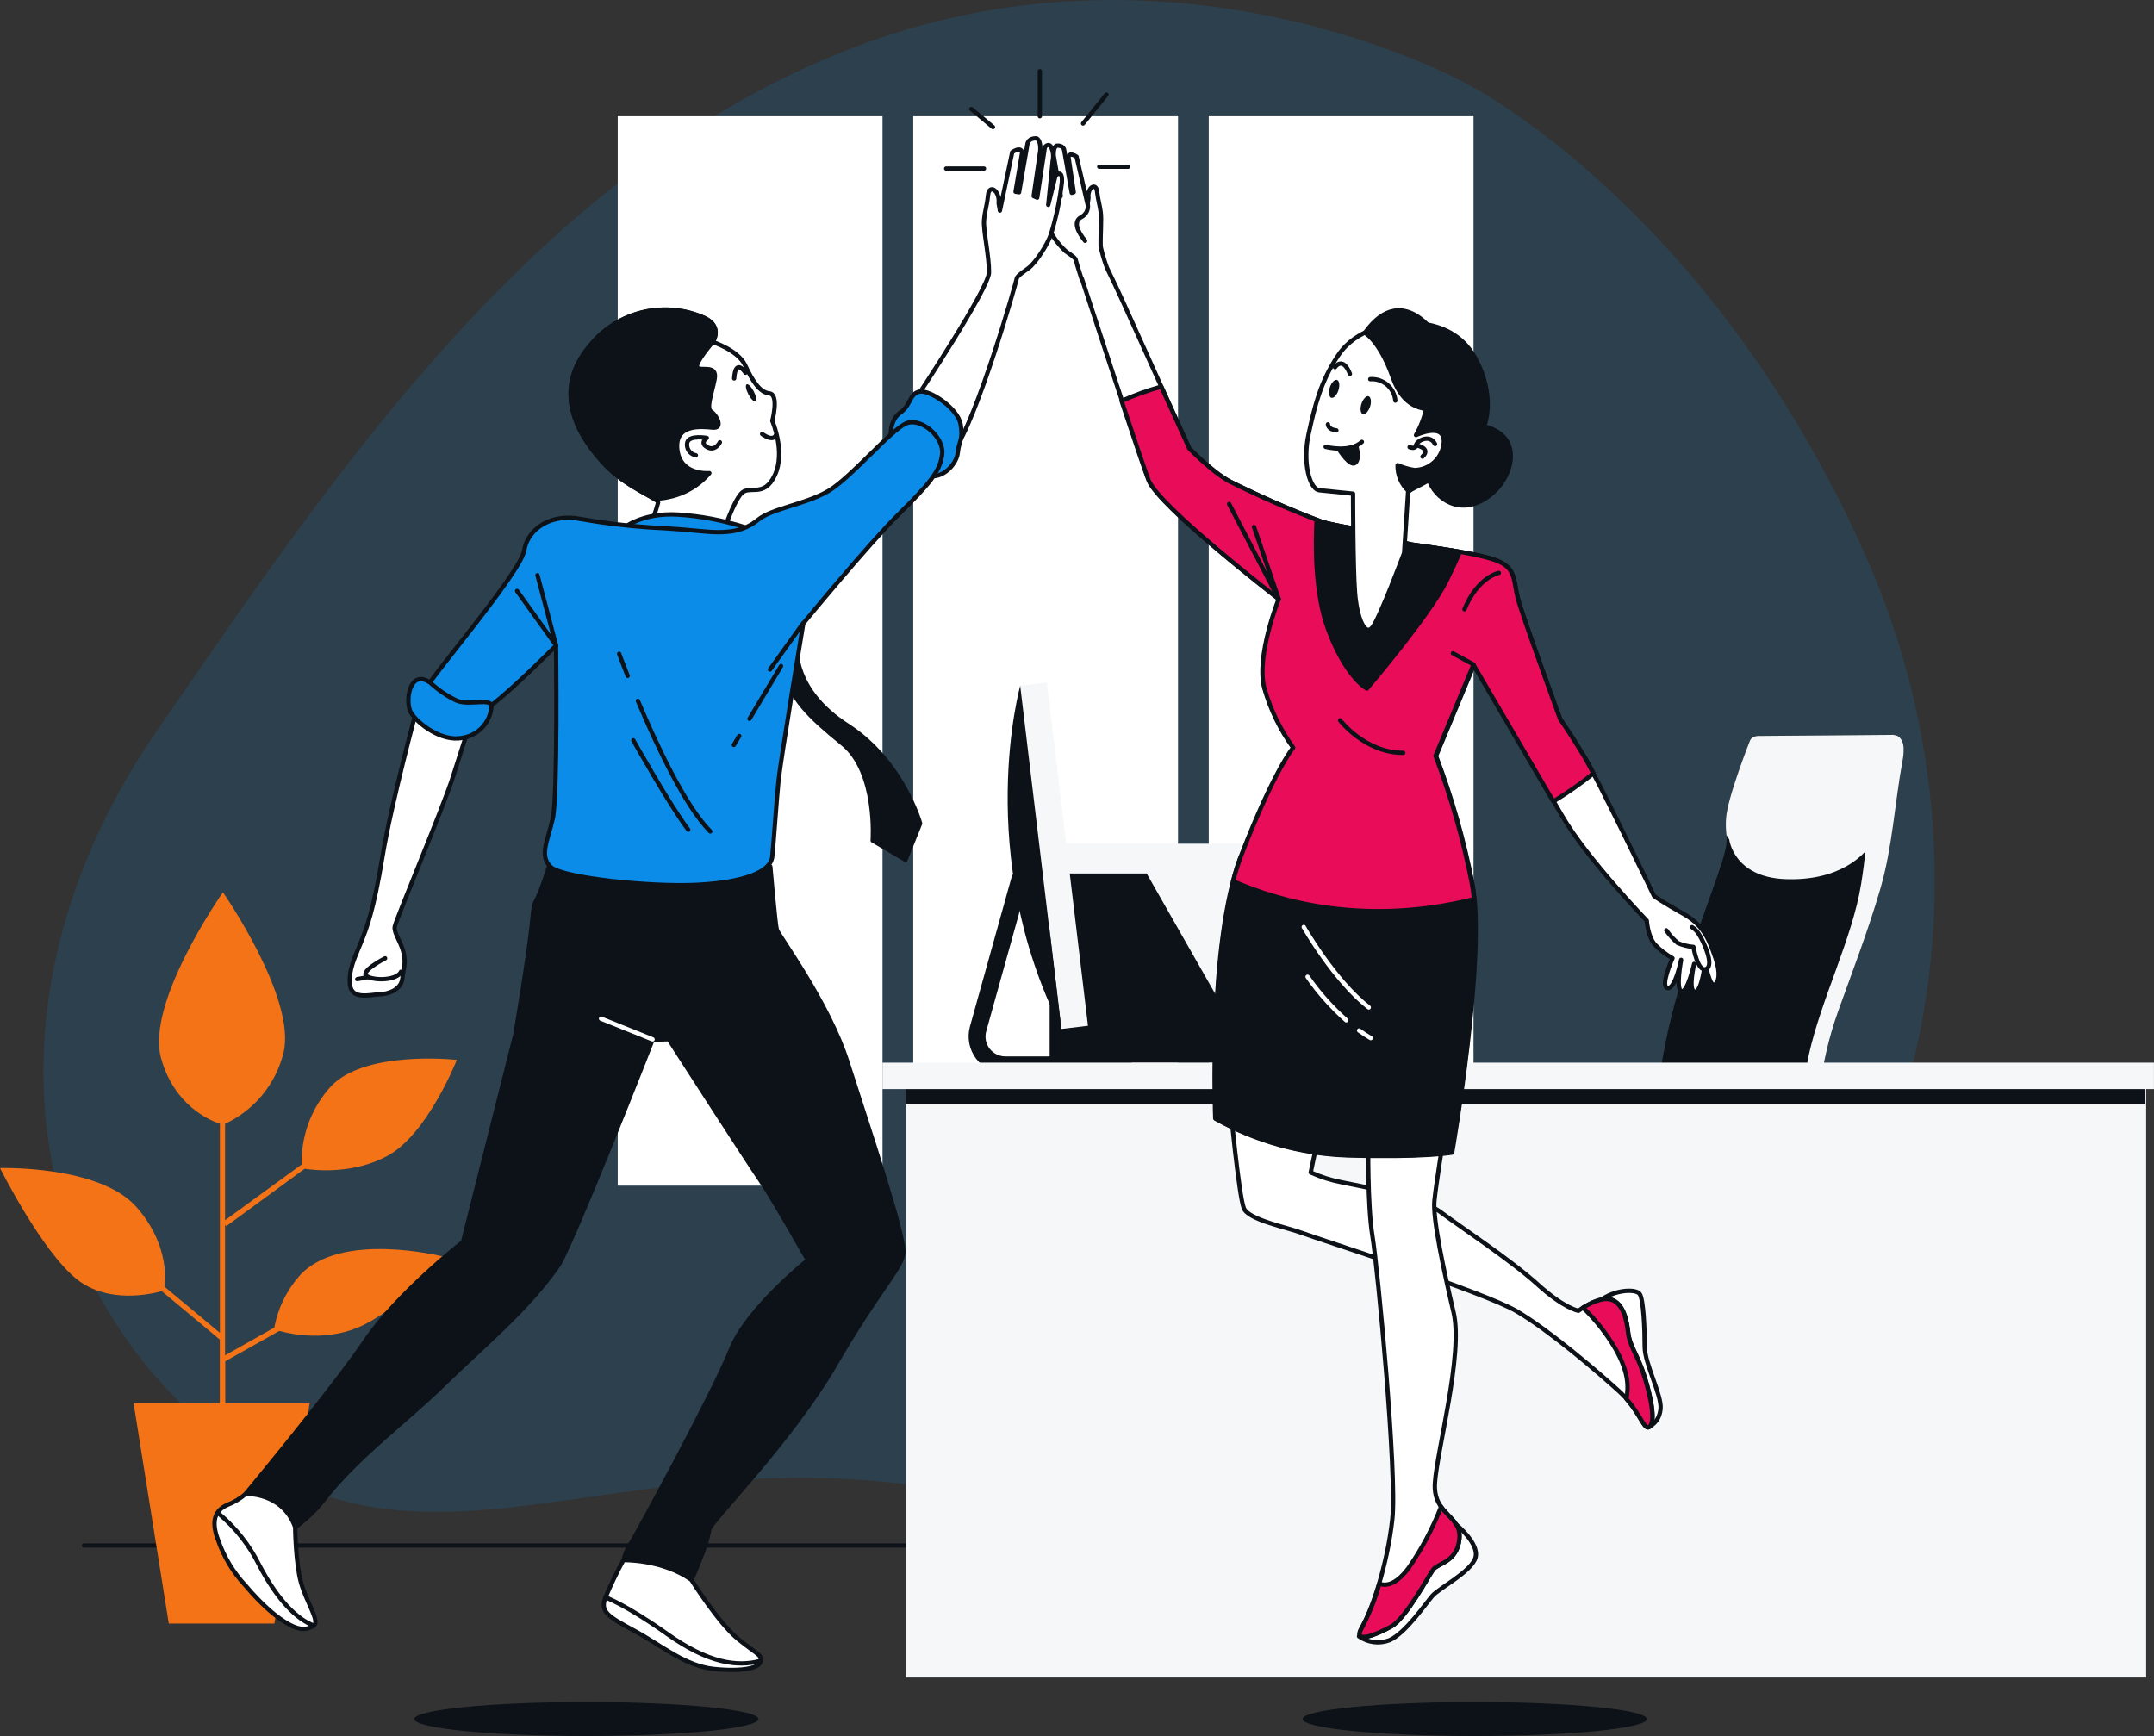 <svg width="500" height="403" viewBox="0 0 500 403" fill="none" xmlns="http://www.w3.org/2000/svg">
<rect x="0" y="0" width="500" height="403" fill="#333333" stroke="none"/>
<g clip-path="url(#clip0_400_2972)">
<path d="M340.754 19.614C340.754 19.614 275.074 -17.492 199.875 10.389C124.677 38.271 76.892 111.203 36.631 169.341C-3.63 227.479 2.719 294.669 50.147 333.078C97.576 371.487 140.394 334.438 214.164 345.07C287.933 355.701 305.92 369.699 373.813 338.555C441.706 307.41 469.165 210.852 433.283 129.56C397.4 48.268 340.754 19.614 340.754 19.614Z" fill="#0C8CE9" fill-opacity="0.15"/>
<path d="M19.497 358.78H452.145" stroke="#0D1219" stroke-linecap="round" stroke-linejoin="round"/>
<path d="M204.854 26.982H143.391V275.239H204.854V26.982Z" fill="white"/>
<path d="M273.449 26.982H211.986V275.239H273.449V26.982Z" fill="white"/>
<path d="M342.044 26.982H280.582V275.239H342.044V26.982Z" fill="white"/>
<path d="M69.368 296.341C66.449 299.709 64.484 303.798 63.675 308.183L52.245 314.628V284.291L52.521 284.648L70.727 271.319C73.032 271.676 81.858 272.679 89.913 268.344C99.258 263.305 106.045 246.043 106.045 246.043C106.045 246.043 83.76 243.53 76.212 252.881C72.081 257.736 69.879 263.941 70.024 270.316L52.245 283.265V260.884C55.571 259.336 58.51 257.067 60.85 254.241C63.19 251.415 64.872 248.102 65.772 244.544C69.01 231.953 51.749 207.139 51.749 207.139C51.749 207.139 33.785 232.679 37.38 245.628C40.422 256.594 48.603 260.065 51.046 260.872V309.405L38.221 298.727C38.521 296.168 38.751 288.165 31.63 280.151C23 270.443 0 271.157 0 271.157C0 271.157 9.702 290.587 17.953 297.056C25.177 302.717 35.145 300.411 37.541 299.731L51.023 310.973V325.733H31.008L39.178 376.894H63.698L71.88 325.767H52.291V316.012L64.839 308.967C67.893 309.809 76.431 311.561 84.509 307.525C94.568 302.487 102.842 291.694 102.842 291.694C102.842 291.694 78.713 285.548 69.368 296.341Z" fill="#F37316"/>
<path d="M438.894 170.598L408.647 170.84C408.647 170.84 406.642 170.598 406.146 172.097C406.146 172.097 400.892 185.357 400.65 190.108C400.408 194.858 401.641 194.109 399.647 200.358C397.654 206.608 391.892 221.367 388.643 233.383C384.276 249.526 383.147 266.637 382.882 283.299C382.882 285.974 381.234 308.967 385.394 308.967C388.85 308.967 420.665 313.187 421.045 307.053C422.578 282.584 418.165 258.623 426.657 234.882C429.952 225.657 433.732 215.879 436.532 206.205C439.332 196.53 439.816 186.487 441.648 176.594C442.893 169.848 438.894 170.598 438.894 170.598Z" fill="#0D1219"/>
<path d="M441.856 173.596C441.556 170.136 438.894 170.598 438.894 170.598L408.647 170.84C408.647 170.84 406.642 170.598 406.147 172.097C406.147 172.097 400.892 185.357 400.65 190.108C400.576 191.361 400.611 192.619 400.754 193.867L401.399 194.858C401.399 194.858 402.39 203.61 414.397 204.083C426.404 204.556 433.145 199.079 435.645 193.821C438.145 188.563 439.102 180.064 441.141 175.06C441.352 174.559 441.591 174.07 441.856 173.596Z" fill="#F6F7F9"/>
<path d="M434.838 183.362C432.81 190.673 434.032 192.702 432.004 205.271C429.976 217.839 422.67 232.068 419.836 245.052C417.001 258.035 418.211 303.916 418.614 305.946C418.772 307.026 418.829 308.118 418.787 309.209C420.147 308.701 420.976 307.998 421.034 307.041C422.567 282.573 418.153 258.612 426.646 234.87C429.941 225.645 433.721 215.867 436.521 206.193C439.321 196.519 439.805 186.475 441.637 176.582C442.409 172.431 441.199 171.128 440.139 170.724C437.842 174.694 436.061 178.941 434.838 183.362Z" fill="#F6F7F9"/>
<path d="M376.417 368.073L376.221 367.912V339.65H380.277V321.789H365.298V339.65H369.354V368.396L333.46 379.846V382.66C333.433 383.102 333.498 383.545 333.649 383.962C333.8 384.379 334.035 384.76 334.338 385.083C334.642 385.406 335.009 385.663 335.415 385.839C335.822 386.014 336.261 386.105 336.704 386.105C337.147 386.105 337.585 386.014 337.992 385.839C338.398 385.663 338.765 385.406 339.069 385.083C339.372 384.76 339.607 384.379 339.758 383.962C339.909 383.545 339.974 383.102 339.947 382.66V382.256L369.907 378.797V383.098C369.882 383.486 369.937 383.876 370.069 384.242C370.2 384.608 370.405 384.944 370.672 385.228C370.938 385.512 371.259 385.738 371.616 385.893C371.973 386.047 372.358 386.127 372.747 386.127C373.136 386.127 373.521 386.047 373.878 385.893C374.235 385.738 374.556 385.512 374.823 385.228C375.089 384.944 375.294 384.608 375.426 384.242C375.557 383.876 375.612 383.486 375.587 383.098V378.659L406.826 382.291V382.66C406.8 383.102 406.864 383.545 407.015 383.962C407.166 384.379 407.401 384.76 407.704 385.083C408.008 385.406 408.375 385.663 408.782 385.839C409.188 386.014 409.627 386.105 410.07 386.105C410.513 386.105 410.951 386.014 411.358 385.839C411.764 385.663 412.131 385.406 412.435 385.083C412.738 384.76 412.973 384.379 413.124 383.962C413.275 383.545 413.34 383.102 413.313 382.66V379.823L376.417 368.073Z" fill="#0D1219"/>
<path d="M418.729 304.354H330.568C328.022 304.354 325.958 306.419 325.958 308.967V320.463C325.958 323.01 328.022 325.075 330.568 325.075H418.729C421.275 325.075 423.338 323.01 423.338 320.463V308.967C423.338 306.419 421.275 304.354 418.729 304.354Z" fill="#0D1219"/>
<path d="M245.829 244.544H287.945V195.862H245.829V244.544Z" fill="#F6F7F9"/>
<path d="M291.206 246.724H243.651V202.768H266.167L291.206 246.724Z" fill="#0D1219"/>
<path d="M233.43 249.168H260.636C260.906 249.189 261.178 249.154 261.435 249.064C261.691 248.975 261.926 248.833 262.125 248.649C262.324 248.464 262.483 248.24 262.592 247.991C262.7 247.743 262.757 247.474 262.757 247.202C262.757 246.931 262.7 246.662 262.592 246.413C262.483 246.164 262.324 245.94 262.125 245.756C261.926 245.571 261.691 245.43 261.435 245.34C261.178 245.251 260.906 245.215 260.636 245.236H233.43C232.71 245.245 231.997 245.085 231.35 244.769C230.702 244.452 230.138 243.989 229.702 243.415C229.266 242.841 228.971 242.172 228.84 241.463C228.709 240.754 228.746 240.025 228.948 239.333L238.592 204.74C238.676 204.487 238.708 204.219 238.685 203.954C238.663 203.688 238.586 203.429 238.461 203.194C238.336 202.958 238.164 202.751 237.956 202.584C237.749 202.417 237.509 202.293 237.252 202.222C236.996 202.15 236.727 202.131 236.463 202.166C236.199 202.201 235.944 202.289 235.715 202.425C235.486 202.562 235.287 202.743 235.13 202.959C234.973 203.174 234.861 203.419 234.801 203.679L225.157 238.272C224.799 239.548 224.741 240.891 224.989 242.193C225.237 243.496 225.783 244.724 226.585 245.779C227.386 246.835 228.422 247.691 229.609 248.279C230.797 248.867 232.105 249.171 233.43 249.168Z" fill="#0D1219"/>
<path d="M246.393 238.863L252.548 238.126L243.009 158.43L236.854 159.168L246.393 238.863Z" fill="#F6F7F9"/>
<path d="M236.818 159.194C236.818 159.194 225.883 198.271 246.37 238.894L236.818 159.194Z" fill="#0D1219"/>
<path d="M498.179 248.995H210.281V389.417H498.179V248.995Z" fill="#F6F7F9"/>
<path d="M497.995 252.362H210.396V256.248H497.995V252.362Z" fill="#0D1219"/>
<path d="M499.988 246.689H204.842V252.823H499.988V246.689Z" fill="#F6F7F9"/>
<path d="M342.321 403C364.391 403 382.282 401.234 382.282 399.057C382.282 396.879 364.391 395.113 342.321 395.113C320.251 395.113 302.36 396.879 302.36 399.057C302.36 401.234 320.251 403 342.321 403Z" fill="#0D1219"/>
<path d="M341.745 98.623C341.745 98.623 348.774 98.623 350.364 103.719C351.954 108.816 347.506 115.561 341.745 117.083C335.984 118.605 330.89 113.347 331.225 108.274C331.559 103.2 338.542 98.484 341.745 98.623Z" fill="#0D1219" stroke="#0D1219" stroke-linecap="round" stroke-linejoin="round"/>
<path d="M383.078 330.99C383.078 330.99 385.14 330.206 385.463 327.058C385.786 323.911 381.764 316.565 381.776 312.599C381.787 308.632 381.499 301.668 380.623 300.388C379.748 299.108 374.585 299.373 371.336 302.014C368.086 304.654 376.648 310.293 378.964 316.681C381.28 323.069 379.817 323.911 380.716 326.782C381.152 328.355 381.963 329.799 383.078 330.99Z" fill="white" stroke="#0D1219" stroke-linecap="round" stroke-linejoin="round"/>
<path d="M285.467 255.591C285.467 255.591 287.587 277.822 288.74 280.52C289.892 283.219 298.799 284.914 302.429 286.286C306.059 287.658 344.407 299.869 352.116 304.424C359.824 308.978 371.094 318.653 375.991 323.115C380.888 327.577 381.752 332.835 383.124 330.99C384.495 329.146 382.651 322.008 381.257 318.099C379.863 314.19 378.284 312.241 377.973 309.428C377.662 306.614 376.89 302.579 374.009 301.691C371.128 300.803 366.404 304.285 366.404 304.285C366.404 304.285 363.085 303.755 356.921 298.162C350.756 292.57 339.037 284.844 334.428 281.397C329.819 277.949 315.819 275.331 311.544 274.478C309.028 274.008 306.579 273.233 304.25 272.172L306.911 259.546C306.911 259.546 288.74 257.101 285.467 255.591Z" fill="white" stroke="#0D1219" stroke-linecap="round" stroke-linejoin="round"/>
<path d="M377.927 309.428C377.627 306.626 376.844 302.579 373.963 301.691C371.935 301.068 369.02 302.59 367.453 303.559C370.394 306.373 372.927 309.587 374.977 313.106C378.031 318.479 378.054 321.8 377.547 324.752C381.061 328.742 381.868 332.605 383.078 330.99C384.449 329.145 382.605 322.008 381.211 318.099C379.817 314.19 378.238 312.241 377.927 309.428Z" fill="#E90C59" stroke="#0D1219" stroke-linecap="round" stroke-linejoin="round"/>
<path d="M315.461 379.858C316.472 380.578 317.644 381.038 318.874 381.196C320.104 381.355 321.354 381.208 322.513 380.769C326.235 379.166 330.902 372.305 332.481 370.472C334.059 368.638 341.572 364.856 342.494 361.582C343.416 358.307 338.115 353.994 338.115 353.994C336.465 357.091 334.302 359.887 331.72 362.262C327.572 366.009 328.183 367.854 323.389 372.132C318.596 376.41 315.461 379.858 315.461 379.858Z" fill="white" stroke="#0D1219" stroke-linecap="round" stroke-linejoin="round"/>
<path d="M317.605 264.908C317.605 264.908 317.386 279.748 318.584 286.977C319.782 294.207 324.345 342.164 323.193 352.703C322.041 363.242 318.457 373.862 316.118 377.828C313.779 381.795 319.506 379.466 322.928 377.552C326.35 375.637 331.547 365.825 332.665 364.326C333.783 362.827 338.207 362.642 338.749 357.211C339.291 351.78 332.653 351.723 333.08 344.331C333.506 336.94 339.682 314.351 337.424 304.712C335.165 295.072 332.538 282.884 332.965 278.721C333.391 274.559 335.096 264.077 335.096 264.077L317.605 264.908Z" fill="white" stroke="#0D1219" stroke-linecap="round" stroke-linejoin="round"/>
<path d="M334.52 349.774C332.576 354.784 330.051 359.548 326.996 363.968C323.838 368.2 321.453 368.154 320.186 367.624C319.208 371.168 317.852 374.597 316.141 377.851C313.836 381.818 319.529 379.489 322.951 377.575C326.373 375.66 331.57 365.848 332.688 364.349C333.806 362.85 338.23 362.665 338.772 357.234C339.141 353.614 336.329 352.368 334.52 349.774Z" fill="#E90C59" stroke="#0D1219" stroke-linecap="round" stroke-linejoin="round"/>
<path d="M398.265 222.567C397.112 219.338 395.96 215.049 390.994 212.27C386.027 209.491 383.953 208.015 383.953 208.015C383.953 208.015 370.909 180.872 367.718 175.59C364.526 170.309 362.152 166.919 362.152 166.919C362.152 166.919 353.372 142.947 352.323 138.888C351.274 134.829 352.012 131.785 347.195 130.044C342.379 128.303 331.513 127 327.606 126.4C324.553 125.757 321.587 124.754 318.768 123.414C318.768 123.414 309.965 122.111 306.946 121.177C299.57 118.382 292.339 115.214 285.283 111.687C281.158 109.381 276.065 104.1 276.065 104.1C276.065 104.1 264.692 79.032 261.984 72.967C259.748 67.939 257.605 63.488 256.914 62.082C256.342 60.514 255.868 58.912 255.496 57.285C255.404 54.298 255.75 51.058 255.496 49.213C255.243 47.368 254.909 46.561 254.644 44.405C254.379 42.249 252.339 43.598 252.662 46.008L252.454 47.403L249.896 36.368C249.896 36.368 248.272 35.215 248.018 36.46L249.24 44.624L248.779 44.763L246.993 34.696C246.993 34.696 246.728 33.647 245.264 33.82C245.264 33.82 244.481 34.05 244.596 36.126L246.221 45.512L245.287 45.627L243.801 35.423C243.801 35.423 243.167 34.696 242.648 35.296C242.218 36.143 242.099 37.114 242.314 38.04C242.441 39.101 243.328 46.423 243.328 46.423L241.853 40.923C241.853 40.923 240.459 39.481 240.701 42.157C241.158 45.504 241.93 48.801 243.006 52.004C243.987 54.423 245.495 56.593 247.419 58.357C248.894 59.395 249.62 59.845 249.723 60.375C249.723 60.502 250.23 62.151 251.014 64.641H251.106C252.639 69.323 264.553 105.829 266.708 111.491C269.013 117.545 296.933 139.096 296.933 139.096C296.933 139.096 291.644 152.287 293.591 159.759C295.008 164.725 297.277 169.407 300.297 173.596C300.297 173.596 295.803 178.957 288.175 198.767C280.547 218.577 282.195 259.707 282.195 259.707C291.548 264.923 302.007 267.839 312.707 268.217C330.314 268.759 337.078 267.571 337.078 267.571C337.078 267.571 345.052 221.817 341.768 205.052C339.798 194.98 336.98 185.094 333.345 175.498L342.137 154.362C342.137 154.362 357.013 179.73 362.671 189.508C368.328 199.286 382.259 213.723 382.259 213.723C382.259 213.723 382.501 217.493 384.184 219.327C385.376 220.553 386.738 221.602 388.228 222.44C388.228 222.44 385.278 229.001 387.076 229.358C388.874 229.716 390.233 222.82 390.233 222.82C390.233 222.82 388.908 229.739 390.325 230.108C391.743 230.477 393.252 223.754 393.252 223.754C393.252 223.754 391.777 230.05 393.425 230.212C395.073 230.373 395.787 223.385 395.787 223.385C395.787 223.385 396.859 229.151 397.954 228.597C399.048 228.044 399.359 225.841 398.265 222.567Z" fill="white" stroke="#0D1219" stroke-linecap="round" stroke-linejoin="round"/>
<path d="M252.489 47.334C252.607 47.94 252.523 48.568 252.25 49.122C251.978 49.676 251.531 50.125 250.979 50.401C249.009 51.45 250.219 53.86 251.878 55.901" stroke="#0D1219" stroke-linecap="round" stroke-linejoin="round"/>
<path d="M386.788 215.971C387.54 217.063 388.431 218.051 389.438 218.911C390.599 219.409 391.833 219.717 393.091 219.822C393.091 219.822 394.082 225.818 396.052 224.942C398.023 224.066 395.373 218.45 394.451 217.009C394.048 216.282 393.464 215.67 392.757 215.233" fill="white"/>
<path d="M386.788 215.971C387.54 217.063 388.431 218.051 389.438 218.911C390.599 219.409 391.833 219.717 393.091 219.822C393.091 219.822 394.082 225.818 396.052 224.942C398.023 224.066 395.373 218.45 394.451 217.009C394.048 216.282 393.464 215.67 392.757 215.233" stroke="#0D1219" stroke-linecap="round" stroke-linejoin="round"/>
<path d="M312.604 268.125C330.21 268.667 336.974 267.479 336.974 267.479C336.974 267.479 344.948 221.725 341.664 204.959C341.457 203.887 341.238 202.826 341.007 201.788C323.373 205.413 305.107 204.481 287.933 199.079C280.478 219.027 282.091 259.615 282.091 259.615C291.445 264.83 301.903 267.747 312.604 268.125Z" fill="#0D1219" stroke="#0D1219" stroke-linecap="round" stroke-linejoin="round"/>
<path d="M302.636 215.198C302.636 215.198 309.734 227.652 317.731 233.867" stroke="white" stroke-linecap="round" stroke-linejoin="round"/>
<path d="M315.484 239.229C316.36 239.851 317.247 240.44 318.181 240.981" stroke="white" stroke-linecap="round" stroke-linejoin="round"/>
<path d="M303.523 226.752C306.109 230.464 309.126 233.854 312.511 236.853" stroke="white" stroke-linecap="round" stroke-linejoin="round"/>
<path d="M369.872 179.545C368.974 177.816 368.213 176.432 367.718 175.59C364.514 170.275 362.152 166.919 362.152 166.919C362.152 166.919 353.372 142.947 352.323 138.888C351.275 134.829 352.012 131.785 347.195 130.044C342.379 128.303 331.513 127 327.607 126.4C324.553 125.756 321.587 124.754 318.769 123.414C318.769 123.414 309.965 122.111 306.946 121.177C299.57 118.381 292.339 115.214 285.283 111.687C281.158 109.381 276.065 104.1 276.065 104.1C276.065 104.1 272.931 97.181 269.566 89.755C266.413 90.626 263.331 91.736 260.348 93.076C263.148 101.517 265.706 109.116 266.593 111.456C268.898 117.51 296.818 139.061 296.818 139.061C296.818 139.061 291.529 152.252 293.476 159.724C294.893 164.691 297.162 169.373 300.182 173.561C300.182 173.561 295.688 178.923 288.06 198.733C287.344 200.643 286.732 202.59 286.228 204.567C297.567 209.548 317.34 214.945 342.16 208.73C342.033 207.381 341.872 206.135 341.653 205.017C339.683 194.946 336.865 185.059 333.23 175.463L342.022 154.328C342.022 154.328 354.029 174.841 360.574 186.06C363.812 184.094 366.918 181.917 369.872 179.545Z" fill="#E90C59" stroke="#0D1219" stroke-linecap="round" stroke-linejoin="round"/>
<path d="M291.09 122.33L296.829 139.061L285.317 117.003" stroke="#0D1219" stroke-linecap="round" stroke-linejoin="round"/>
<path d="M342.044 154.258L337.274 151.664" stroke="#0D1219" stroke-linecap="round" stroke-linejoin="round"/>
<path d="M347.921 132.996C347.921 132.996 343.047 133.884 339.936 141.448" stroke="#0D1219" stroke-linecap="round" stroke-linejoin="round"/>
<path d="M311.071 167.219C311.071 167.219 316.833 174.772 325.728 174.772" stroke="#0D1219" stroke-linecap="round" stroke-linejoin="round"/>
<path d="M338.853 128.107C334.463 127.334 329.877 126.746 327.618 126.4C324.565 125.757 321.598 124.754 318.78 123.414C318.78 123.414 309.977 122.111 306.958 121.177C306.647 121.073 306.174 120.912 305.621 120.704C305.333 125.847 305.114 137.689 308.363 146.268C312.615 157.51 317.294 159.839 317.294 159.839C317.294 159.839 331.524 143.212 335.73 134.91C337.217 131.866 338.208 129.675 338.853 128.107Z" fill="#0D1219" stroke="#0D1219" stroke-linecap="round" stroke-linejoin="round"/>
<path d="M322.64 75.434C322.64 75.434 314.92 76.184 310.725 82.353C306.531 88.522 305.183 94.275 303.754 100.802C302.325 107.328 303.984 113.578 306.254 113.809L314.078 114.604C314.078 114.604 314.078 131.681 314.539 137.597C315 143.512 316.844 147.767 318.561 145.668C320.278 143.569 325.935 128.372 325.935 128.372L326.857 114.189C326.857 114.189 331.006 111.041 337.136 105.795C343.266 100.548 345.029 90.805 340.535 82.433C336.041 74.062 322.64 75.434 322.64 75.434Z" fill="white" stroke="#0D1219" stroke-linecap="round" stroke-linejoin="round"/>
<path d="M327.203 103.8C327.203 103.8 328.609 104.376 328.713 103.362C328.816 102.347 331.904 100.629 333.114 103.085" stroke="#0D1219" stroke-linecap="round" stroke-linejoin="round"/>
<path d="M328.713 103.362C328.713 103.362 332.297 104.019 330.199 106.002" stroke="#0D1219" stroke-linecap="round" stroke-linejoin="round"/>
<path d="M310.691 90.597C310.322 91.75 309.539 92.523 309.02 92.338C308.502 92.154 308.317 91.093 308.686 89.94C309.055 88.787 309.838 88.014 310.368 88.199C310.898 88.383 311.06 89.456 310.691 90.597Z" fill="#0D1219"/>
<path d="M318.031 94.391C317.651 95.544 316.879 96.317 316.349 96.132C315.819 95.948 315.657 94.875 316.026 93.734C316.395 92.592 317.178 91.808 317.697 91.993C318.215 92.177 318.4 93.238 318.031 94.391Z" fill="#0D1219"/>
<path d="M308.248 98.507C308.248 98.507 308.248 99.718 310.218 99.914" stroke="#0D1219" stroke-linecap="round" stroke-linejoin="round"/>
<path d="M307.718 103.731C307.718 103.731 313.306 105.207 316.129 102.578" stroke="#0D1219" stroke-linecap="round" stroke-linejoin="round"/>
<path d="M318.065 88.026C319.495 87.92 320.909 88.383 322 89.313C323.091 90.243 323.773 91.566 323.896 92.996" stroke="#0D1219" stroke-linecap="round" stroke-linejoin="round"/>
<path d="M309.896 85.235C309.896 85.235 311.682 82.549 313.353 86.792" stroke="#0D1219" stroke-linecap="round" stroke-linejoin="round"/>
<path d="M310.956 104.515C310.956 104.515 313.433 108.389 314.586 107.455C315.738 106.521 314.828 103.558 314.828 103.558C313.565 103.979 312.27 104.299 310.956 104.515Z" fill="#0D1219" stroke="#0D1219" stroke-linecap="round" stroke-linejoin="round"/>
<path d="M340.063 105.795C346.204 100.548 346.976 91.324 342.367 83.021C336.387 72.229 322.629 75.434 322.629 75.434C321.176 75.628 319.753 75.996 318.388 76.53C321.269 76.945 327.664 78.524 330.349 84.601C333.875 92.603 328.69 100.998 328.69 100.998C328.69 100.998 335.373 97.862 335.142 102.681C335.024 104.409 334.263 106.03 333.008 107.224C331.754 108.417 330.098 109.096 328.367 109.127C327.005 108.915 325.677 108.528 324.415 107.974C324.382 109.102 324.594 110.225 325.035 111.264C325.477 112.303 326.138 113.234 326.973 113.993C327.676 113.486 334.509 110.534 340.063 105.795Z" fill="#0D1219" stroke="#0D1219" stroke-linecap="round" stroke-linejoin="round"/>
<path d="M316.844 77.256C316.844 77.256 320.301 79.112 323.32 87.634C326.339 96.155 332.354 95.279 335.822 94.552C339.291 93.826 341.849 93.63 341.849 93.63C339.186 91.162 337.33 87.947 336.525 84.405C335.131 78.421 325.867 64.514 316.844 77.256Z" fill="#0D1219" stroke="#0D1219" stroke-linecap="round" stroke-linejoin="round"/>
<path d="M241.369 16.524V26.982" stroke="#0D1219" stroke-linecap="round" stroke-linejoin="round"/>
<path d="M251.406 28.665L256.833 21.966" stroke="#0D1219" stroke-linecap="round" stroke-linejoin="round"/>
<path d="M225.479 25.31L230.492 29.496" stroke="#0D1219" stroke-linecap="round" stroke-linejoin="round"/>
<path d="M219.626 39.124H228.406" stroke="#0D1219" stroke-linecap="round" stroke-linejoin="round"/>
<path d="M255.162 38.697H261.857" stroke="#0D1219" stroke-linecap="round" stroke-linejoin="round"/>
<path d="M165.445 79.401C165.445 79.401 167.75 75.942 163.671 73.901C159.183 71.851 154.144 71.344 149.338 72.457C144.532 73.571 140.229 76.243 137.099 80.058C127.316 91.358 135.209 102.266 140.302 107.732C145.395 113.197 152.77 115.665 152.77 116.645C152.231 118.6 151.589 120.524 150.846 122.411L168.049 123.172C168.049 123.172 170.146 116.749 172.025 114.604C173.903 112.459 177.302 115.757 179.849 110.326C182.395 104.895 179.273 97.712 179.273 97.712C179.273 97.712 180.897 91.554 178.593 91.324C176.288 91.093 174.583 88.256 172.946 84.763C171.31 81.269 165.445 79.401 165.445 79.401Z" fill="white" stroke="#0D1219" stroke-linecap="round" stroke-linejoin="round"/>
<path d="M173.039 86.527C173.039 86.527 170.734 82.918 170.423 87.853" stroke="#0D1219" stroke-linecap="round" stroke-linejoin="round"/>
<path d="M180.068 101.079C180.068 101.079 179.561 102.624 176.911 100.756" stroke="#0D1219" stroke-linecap="round" stroke-linejoin="round"/>
<path d="M174.963 90.851C175.528 91.935 175.712 92.95 175.366 93.157C175.021 93.365 174.283 92.604 173.719 91.531C173.154 90.459 172.97 89.433 173.315 89.225C173.661 89.018 174.398 89.779 174.963 90.851Z" fill="#0D1219"/>
<path d="M161.528 105.691C161.196 105.634 160.879 105.509 160.597 105.325C160.314 105.142 160.073 104.902 159.886 104.621C159.699 104.341 159.572 104.025 159.512 103.693C159.451 103.362 159.459 103.022 159.534 102.693C160.041 100.929 164.074 101.667 164.074 101.667C164.074 101.667 162.311 102.82 164.189 103.823C166.068 104.826 167.105 102.67 167.105 102.67" stroke="#0D1219" stroke-linecap="round" stroke-linejoin="round"/>
<path d="M163.694 73.878C159.206 71.828 154.167 71.32 149.362 72.434C144.556 73.548 140.253 76.22 137.122 80.035C127.339 91.335 135.233 102.243 140.326 107.709C144.359 112.068 149.832 114.489 151.848 115.78C153.782 115.751 155.697 115.404 157.518 114.754C160.287 113.763 162.749 112.066 164.662 109.831C164.662 109.831 157.944 110.476 157.23 104.423C156.515 98.369 162.772 99.003 165.399 99.268C168.027 99.534 166.356 96.374 165.111 95.579C163.867 94.783 165.18 91.6 165.883 88.014C166.586 84.428 162.426 86.331 161.839 85.27C161.251 84.209 165.445 79.401 165.445 79.401C165.445 79.401 167.808 75.942 163.694 73.878Z" fill="#0D1219" stroke="#0D1219" stroke-linecap="round" stroke-linejoin="round"/>
<path d="M172.728 122.341C167.759 120.762 162.616 119.794 157.414 119.459C148.829 118.917 144.439 122.791 144.439 122.791C144.439 122.791 150.73 123.102 160.951 123.806C171.172 124.509 172.728 122.341 172.728 122.341Z" fill="#0C8CE9" stroke="#0D1219" stroke-linecap="round" stroke-linejoin="round"/>
<path d="M213.035 91.865C213.035 91.865 229.524 66.948 229.57 63.258C229.616 59.568 228.233 53.48 228.418 51.173C228.602 48.867 229.086 47.922 229.351 45.281C229.616 42.641 232.117 44.232 231.817 47.195L232.105 48.89L234.963 35.33C234.963 35.33 236.922 33.877 237.267 35.399L235.735 44.509L236.553 44.636L238.523 33.278C238.523 33.278 238.811 31.986 240.609 32.125C240.609 32.125 241.577 32.378 241.485 34.846L239.941 45.523L240.759 45.892L242.545 34.131C242.545 34.131 243.294 33.22 243.882 33.935C244.438 34.956 244.61 36.142 244.366 37.279C244.239 38.593 243.328 47.564 243.328 47.564L244.999 40.807C244.999 40.807 246.67 38.997 246.497 42.283C246.021 46.389 245.168 50.441 243.951 54.391C243.225 56.616 240.494 60.963 238.708 62.266C236.922 63.569 236.046 64.134 235.977 64.791C235.908 65.448 226.759 97.481 221.377 104.676C221.377 104.676 219.453 97.758 215.097 96.789C210.742 95.821 211.445 97.077 211.445 97.077L213.035 91.865Z" fill="white" stroke="#0D1219" stroke-linecap="round" stroke-linejoin="round"/>
<path d="M206.778 101.206C206.778 101.206 206.49 97.516 208.99 95.775C211.491 94.034 211.099 91.335 213.472 90.909C215.846 90.482 222.38 94.806 222.99 98.531C223.601 102.255 222.622 102.151 222.322 105.115C222.022 108.078 217.978 112.033 214.521 109.969C211.064 107.905 206.778 101.206 206.778 101.206Z" fill="#0C8CE9" stroke="#0D1219" stroke-linecap="round" stroke-linejoin="round"/>
<path d="M96.838 164.209C96.838 164.209 90.835 186.349 88.772 198.894C86.71 211.439 85.085 215.533 83.737 218.888C82.389 222.244 80.856 225.103 81.248 228.643C81.64 232.183 86.018 230.88 88.023 230.834C90.028 230.788 93.128 229.843 93.404 227.121C93.681 224.4 94.222 223.962 93.727 221.414C93.232 218.865 91.422 216.674 91.618 215.187C91.814 213.699 102.934 187.34 105.146 180.306C107.359 173.273 108.81 168.926 108.81 168.926C108.81 168.926 99.085 166.689 96.838 164.209Z" fill="white" stroke="#0D1219" stroke-linecap="round" stroke-linejoin="round"/>
<path d="M128.376 198.168C123.502 214.184 124.297 206.239 123.502 214.184C122.707 222.129 119.596 240.29 119.596 240.29L107.474 288.315C107.474 288.315 92.402 300.03 84.774 311.296C77.146 322.562 57.015 346.799 57.015 346.799C57.015 346.799 61.451 347.56 63.088 349.105C64.724 350.65 68.515 354.548 68.515 354.548C71.088 352.694 73.378 350.476 75.313 347.964C82.861 338.232 94.257 329.941 103.072 321.328C111.887 312.714 122.58 303.939 129.678 293.654C133.273 287.773 151.48 241.362 151.48 241.362L155.236 241.247C155.236 241.247 174.018 270.408 176.634 274.178C179.25 277.949 187.512 292.535 187.512 292.535C187.512 292.535 173.373 303.847 169.663 313.291C165.952 322.735 147.504 356.796 146.34 358.422C145.574 359.596 145.02 360.896 144.704 362.262C144.704 362.262 151.503 364.199 154.936 364.799C156.903 365.111 158.787 365.813 160.479 366.863C160.479 366.863 161.447 364.706 162.461 362.066C163.457 359.811 164.199 357.452 164.673 355.032C164.858 353.303 183.49 334.692 193.78 316.981C204.07 299.269 209.025 294.772 209.658 291.083C210.292 287.393 201.051 260.203 196.695 246.505C192.34 232.806 180.69 217.124 180.321 215.833C179.953 214.541 178.812 201.177 178.812 201.177C178.812 201.177 171.264 201.662 155.524 201.558C146.372 201.518 137.258 200.38 128.376 198.168Z" fill="#0D1219" stroke="#0D1219" stroke-linecap="round" stroke-linejoin="round"/>
<path d="M139.519 236.473L151.479 241.281" stroke="white" stroke-linecap="round" stroke-linejoin="round"/>
<path d="M184.954 150.373C184.954 150.373 183.963 160.197 196.741 168.43C209.52 176.663 213.588 191.157 213.588 191.157L210.189 199.597L202.572 195.123C202.572 195.123 203.724 179.303 195.658 172.708C187.592 166.112 183.767 162.48 181.335 154.616C178.904 146.752 173.834 135.371 173.834 135.371C173.834 135.371 183.214 142.566 184.954 150.373Z" fill="#0D1219" stroke="#0D1219" stroke-linecap="round" stroke-linejoin="round"/>
<path d="M150.788 122.434C145.398 122.07 140.033 121.416 134.714 120.473C128.203 119.147 122.534 122.56 121.681 127.784C120.829 133.007 98.958 158.398 98.797 160.07C98.635 161.742 106.748 166.862 110.493 165.916C114.237 164.971 129.067 149.854 129.067 149.854C129.067 149.854 129.505 184.815 128.318 190.004C127.132 195.193 125.115 198.663 127.834 201.258C130.554 203.852 151.283 205.974 161.977 205.397C172.67 204.821 178.881 202.469 179.261 198.848C179.641 195.227 180.206 186.302 180.701 181.367C181.197 176.432 186.463 144.711 186.463 144.711C186.463 144.711 201.627 126.262 208.644 119.343C215.662 112.425 218.3 109.346 218.704 105.403C219.107 101.459 213.91 96.939 210.453 98.242C206.996 99.545 197.536 110.926 192.236 114.016C186.935 117.106 179.215 118.006 175.954 120.669C172.693 123.333 168.971 123.944 162.726 123.31C156.48 122.676 150.788 122.434 150.788 122.434Z" fill="#0C8CE9" stroke="#0D1219" stroke-linecap="round" stroke-linejoin="round"/>
<path d="M124.758 133.526L129.079 149.819L120.022 137.181" stroke="#0D1219" stroke-linecap="round" stroke-linejoin="round"/>
<path d="M186.417 144.677L178.731 155.423" stroke="#0D1219" stroke-linecap="round" stroke-linejoin="round"/>
<path d="M171.598 170.851L170.342 172.938" stroke="#0D1219" stroke-linecap="round" stroke-linejoin="round"/>
<path d="M181.301 154.616L173.972 166.873" stroke="#0D1219" stroke-linecap="round" stroke-linejoin="round"/>
<path d="M148.069 162.688C152.332 172.8 159.016 187.156 164.881 193.013" stroke="#0D1219" stroke-linecap="round" stroke-linejoin="round"/>
<path d="M143.725 151.779C143.725 151.779 144.451 153.763 145.695 156.899" stroke="#0D1219" stroke-linecap="round" stroke-linejoin="round"/>
<path d="M147.009 171.854C147.009 171.854 155.397 186.844 159.765 192.61" stroke="#0D1219" stroke-linecap="round" stroke-linejoin="round"/>
<path d="M99.915 158.513C101.724 160.188 103.775 161.58 105.999 162.641C109.11 163.956 114.33 161.73 114.065 164.21C113.889 165.965 113.134 167.612 111.92 168.892C110.706 170.171 109.102 171.011 107.359 171.278C102.508 172.281 96.988 167.969 95.444 165.512C93.9 163.056 95.018 155.02 99.915 158.513Z" fill="#0C8CE9" stroke="#0D1219" stroke-linecap="round" stroke-linejoin="round"/>
<path d="M89.394 222.463C89.394 222.463 82.815 225.795 85.453 226.81C88.092 227.825 92.367 227.271 93.082 225.588" fill="white"/>
<path d="M89.394 222.463C89.394 222.463 82.815 225.795 85.453 226.81C88.092 227.825 92.367 227.271 93.082 225.588" stroke="#0D1219" stroke-linecap="round" stroke-linejoin="round"/>
<path d="M85.477 226.81L82.93 227.306" stroke="#0D1219" stroke-linecap="round" stroke-linejoin="round"/>
<path d="M160.479 366.724C160.479 366.724 166.828 376.871 171.426 380.561C176.023 384.251 176.726 384.02 176.576 385.6C176.426 387.18 172.474 388.125 165.756 387.445C159.038 386.765 153.427 381.899 147.204 378.543C140.982 375.188 139.288 374.115 140.533 370.852C141.773 367.888 143.165 364.99 144.704 362.17C144.704 362.17 153.588 361.904 160.479 366.724Z" fill="white" stroke="#0D1219" stroke-linecap="round" stroke-linejoin="round"/>
<path d="M140.533 370.806C140.533 370.806 145.315 372.524 154.879 379.316C164.443 386.107 171.137 387.018 176.576 385.554" fill="white"/>
<path d="M140.533 370.806C140.533 370.806 145.315 372.524 154.879 379.316C164.443 386.107 171.137 387.018 176.576 385.554" stroke="#0D1219" stroke-linecap="round" stroke-linejoin="round"/>
<path d="M68.515 354.502C68.515 354.502 68.596 362.781 69.863 367.358C71.131 371.936 74.299 376.364 72.847 377.344C71.396 378.324 69.909 378.613 67.086 377.09C64.263 375.568 60.702 372.478 57.027 368.12C54.196 365.106 52.029 361.531 50.666 357.627C48.914 353.141 49.871 350.604 52.809 349.336C54.351 348.733 55.78 347.875 57.038 346.799C57.038 346.799 65.577 346.349 68.515 354.502Z" fill="white" stroke="#0D1219" stroke-linecap="round" stroke-linejoin="round"/>
<path d="M50.954 351.527C54.799 354.789 57.936 358.803 60.172 363.323C64.401 371.394 68.849 375.868 72.847 377.379" fill="white"/>
<path d="M50.954 351.527C54.799 354.789 57.936 358.803 60.172 363.323C64.401 371.394 68.849 375.868 72.847 377.379" stroke="#0D1219" stroke-linecap="round" stroke-linejoin="round"/>
<path d="M136.119 403C158.189 403 176.081 401.234 176.081 399.057C176.081 396.879 158.189 395.113 136.119 395.113C114.049 395.113 96.158 396.879 96.158 399.057C96.158 401.234 114.049 403 136.119 403Z" fill="#0D1219"/>
</g>
<defs>
<clipPath id="clip0_400_2972">
<rect width="500" height="403" fill="white"/>
</clipPath>
</defs>
</svg>

